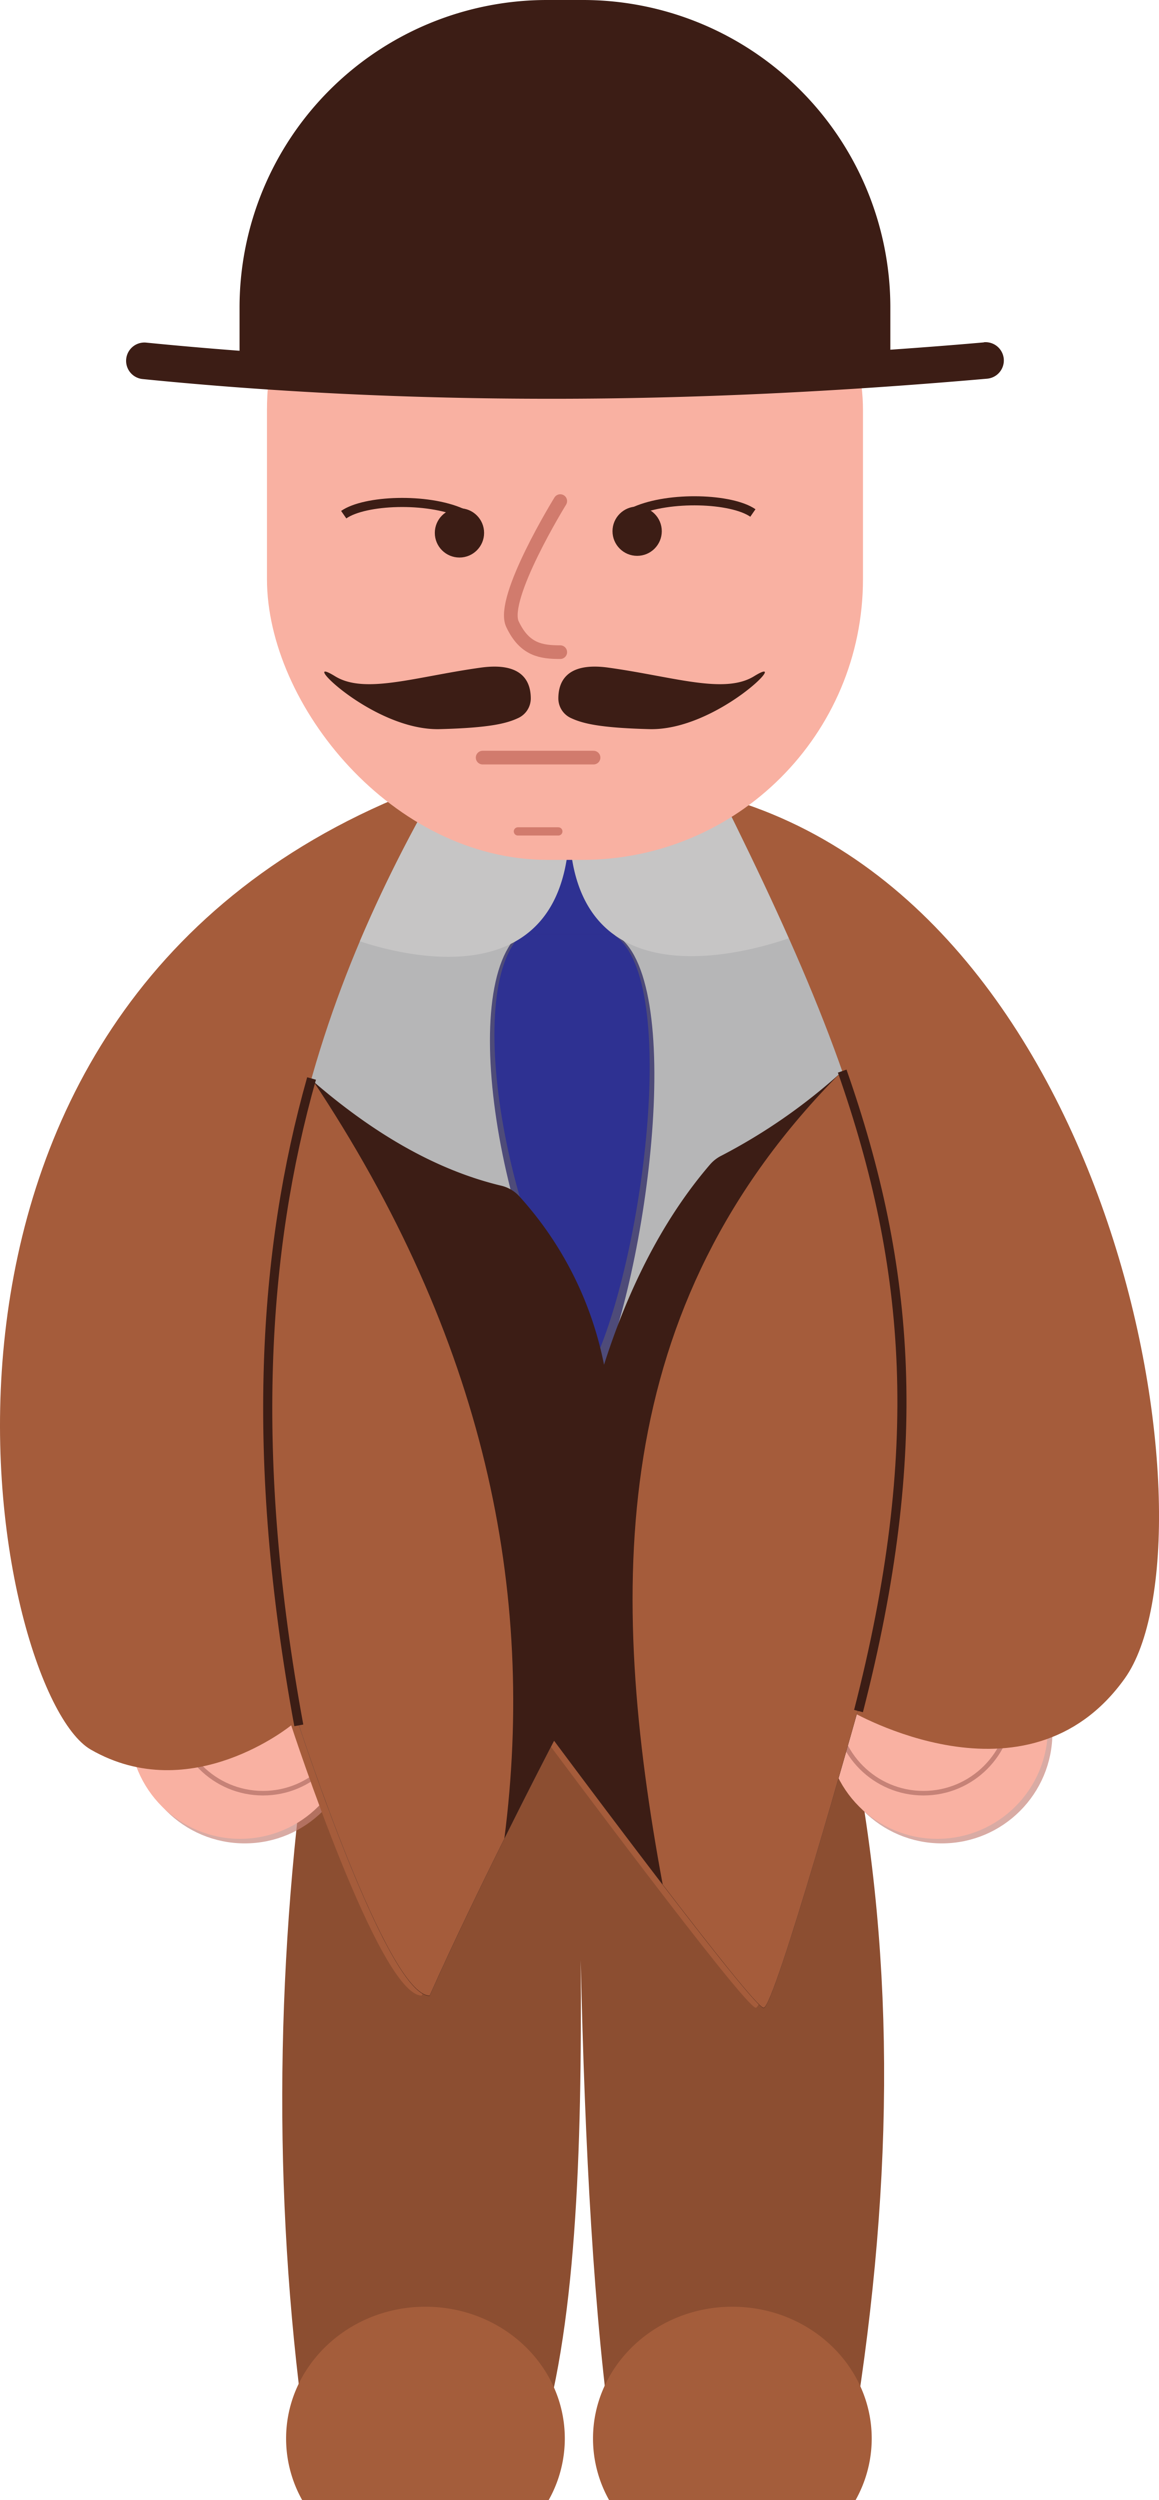 <svg xmlns="http://www.w3.org/2000/svg" viewBox="0 0 254.45 548.81">
  <defs>
    <style>
      .cls-1 {
        isolation: isolate;
      }

      .cls-2 {
        fill: #8c4e31;
      }

      .cls-3 {
        fill: #a45d3b;
      }

      .cls-4 {
        fill: #c68277;
        opacity: 0.67;
      }

      .cls-12, .cls-15, .cls-4 {
        mix-blend-mode: darken;
      }

      .cls-5 {
        fill: #f9b1a2;
      }

      .cls-10, .cls-16, .cls-17, .cls-18, .cls-6 {
        fill: none;
      }

      .cls-6 {
        stroke: #c68277;
      }

      .cls-16, .cls-17, .cls-18, .cls-6 {
        stroke-miterlimit: 10;
      }

      .cls-14, .cls-7 {
        fill: #c6c5c5;
      }

      .cls-7 {
        opacity: 0.47;
        mix-blend-mode: lighten;
      }

      .cls-8 {
        fill: #a55c3b;
      }

      .cls-9 {
        fill: #b6b6b7;
      }

      .cls-11 {
        fill: #2e3192;
      }

      .cls-12 {
        fill: #262262;
        opacity: 0.72;
      }

      .cls-13 {
        fill: #3c1d15;
      }

      .cls-16 {
        stroke: #3c1d15;
        stroke-width: 2px;
      }

      .cls-17, .cls-18 {
        stroke: #d17b6d;
        stroke-linecap: round;
      }

      .cls-17 {
        stroke-width: 3px;
      }

      .cls-18 {
        stroke-width: 1.81px;
      }
    </style>
  </defs>
  <title>example</title>
  <g class="cls-1">
    <g id="Layer_1" data-name="Layer 1">
      <path id="legs" class="cls-2" d="M67.53,381.37H186.9c10.13,50.35,9.15,101.27-.27,156.77h-52c-4.29-29.16-6.22-66.7-7.14-107.87.3,42.36-1,81.79-9.56,107.87H67.53c-7.61-52.23-7.23-104.49,0-156.77" transform="translate(0)"/>
      <path id="shoel" class="cls-3" d="M124,535.31c0-16-13.7-28.94-30.6-28.94s-30.59,13-30.59,28.94a27.58,27.58,0,0,0,3.53,13.5h54.12A27.59,27.59,0,0,0,124,535.31Z" transform="translate(0)"/>
      <path id="shoer" class="cls-3" d="M191.38,535.31c0-16-13.7-28.94-30.6-28.94s-30.59,13-30.59,28.94a27.58,27.58,0,0,0,3.53,13.5h54.12A27.59,27.59,0,0,0,191.38,535.31Z" transform="translate(0)"/>
      <g id="body">
        <g id="handl">
          <circle class="cls-4" cx="53.72" cy="380.37" r="24.29"/>
          <circle class="cls-5" cx="52.72" cy="379.37" r="24.29"/>
          <circle class="cls-6" cx="57.74" cy="374.36" r="19.28"/>
        </g>
        <g id="handr">
          <circle class="cls-4" cx="206.76" cy="380.37" r="24.29"/>
          <circle class="cls-5" cx="205.76" cy="379.37" r="24.29"/>
          <circle class="cls-6" cx="202.74" cy="374.36" r="19.28"/>
        </g>
        <path class="cls-7" d="M125,181.15c0,41.74,40.8,30.21,51,26.69-4.75-10.69-10.07-21.76-15.89-33.43l-1.26-.34H93.39a331.1,331.1,0,0,0-17.13,34.47C85.72,211.71,125,222.37,125,181.15Z" transform="translate(0)"/>
        <path class="cls-8" d="M89.84,174.07h65.43c90.66,22,113.08,164.39,91.66,194.39s-60.34,7.05-60.34,7.05-18.24,65.23-20.66,65.23-46-58.67-46-58.67c-16.64,31.9-16.52,31.83-27.33,56-9.33,0-28.67-59.33-28.67-59.33s-22,18-44,5.33S-31.49,222.74,89.84,174.07Z" transform="translate(0)"/>
        <path class="cls-9" d="M158.18,174.39l-1.19-.32H95.2C66.41,224.8,48.14,283.77,65.6,378.78l.05,0S85,438.07,94.32,438.07c11.33-25.33,27.33-56,27.33-56s43.59,58.67,46,58.67,20.66-65.23,20.66-65.23l.17.1C209.72,293.12,193.68,245.66,158.18,174.39Z" transform="translate(0)"/>
        <path class="cls-10" d="M185.07,235.06l-.21.05,0,.09Z" transform="translate(0)"/>
        <path class="cls-11" d="M125.13,177.18l-10.75,28.17a24.09,24.09,0,0,0,21.5-.37Z" transform="translate(0)"/>
        <path class="cls-12" d="M134.9,205c15.9,8.94,7.46,74.13-4,99.23-19.94-26.56-31.19-86-16.92-99.23Z" transform="translate(0)"/>
        <path class="cls-11" d="M134.38,205c15,8.44,7,70-3.79,93.67-18.83-25.08-29.45-81.17-16-93.67Z" transform="translate(0)"/>
        <path class="cls-9" d="M132.61,299.56c-6.53,20.48-11,47.34-11,82.53C135,346.88,136.88,320,132.61,299.56Z" transform="translate(0)"/>
        <path class="cls-13" d="M184.9,235.2a125.12,125.12,0,0,1-26.51,18.49,8,8,0,0,0-2.47,1.9c-8.3,9.64-16.83,23.66-23.31,44-10.15,19.25-11.65,47.08-11,82.53,0-35.19,4.44-62,11-82.53a77.2,77.2,0,0,0-18.54-36.91,7.81,7.81,0,0,0-4-2.39C96.28,257,82.4,249.26,68.33,237c-10.64,37.83-13.56,82.88-2.73,141.8l.05,0S85,438.14,94.32,438.14c11.33-25.34,27.33-56,27.33-56s43.59,58.66,46,58.66,20.66-65.23,20.66-65.23l.17.1C203.19,318.57,200,278.25,184.9,235.2Z" transform="translate(0)"/>
        <path class="cls-8" d="M68.4,236.75c-10.7,37.88-13.65,83-2.8,142l.05,0S85,438.07,94.32,438.07c5.15-11.52,11.27-24.13,16.41-34.47C117.68,349.35,106.54,293.93,68.4,236.75Z" transform="translate(0)"/>
        <path class="cls-8" d="M184.9,235.13c-51.85,51.87-51.35,114-39.41,178.56,10.62,13.87,21,27.05,22.16,27.05,2.42,0,20.66-65.23,20.66-65.23l.17.1C203.19,318.5,200,278.18,184.9,235.13Z" transform="translate(0)"/>
        <path class="cls-14" d="M125,180.76c0,39.44,38.55,28.54,48.15,25.22-4.49-10.11-9.52-20.56-15-31.59l-1.19-.32H95.2A313.29,313.29,0,0,0,79,206.63C88,209.63,125,219.7,125,180.76Z" transform="translate(0)"/>
        <g class="cls-15">
          <path class="cls-16" d="M188.48,375.61c14.71-57.11,11.53-97.43-3.58-140.48" transform="translate(0)"/>
          <path class="cls-16" d="M68.4,236.75c-10.7,37.88-13.65,83-2.8,142" transform="translate(0)"/>
        </g>
      </g>
      <g id="face">
        <g id="skin">
          <rect class="cls-5" x="58.61" y="28.39" width="130.85" height="160.37" rx="61.63" ry="61.63"/>
        </g>
        <path class="cls-17" d="M123,110s-13.16,21.33-10.5,27,6.34,6.16,10.5,6.16" transform="translate(0)"/>
        <g id="moustache">
          <path class="cls-13" d="M125.27,157.59a4.75,4.75,0,0,1-2.69-4.25c0-3.37,1.51-8.1,11-6.78,14.37,2,25.47,5.92,32,1.87,8.59-5.29-8.13,12-23,11.63C131.39,159.77,127.77,158.77,125.27,157.59Z" transform="translate(0)"/>
          <path class="cls-13" d="M113.84,157.59a4.75,4.75,0,0,0,2.69-4.25c0-3.37-1.51-8.1-11-6.78-14.37,2-25.46,5.92-32,1.87-8.59-5.29,8.14,12,23,11.63C107.72,159.77,111.35,158.77,113.84,157.59Z" transform="translate(0)"/>
        </g>
        <line id="mouth" class="cls-17" x1="105.96" y1="166.31" x2="130.31" y2="166.31"/>
        <line id="chin" class="cls-18" x1="113.7" y1="182.51" x2="122.58" y2="182.51"/>
        <g id="eyel">
          <circle class="cls-13" cx="100.87" cy="116.98" r="5.41"/>
          <path class="cls-16" d="M101.32,112.59c-7.58-3.36-21.2-2.85-25.86.39" transform="translate(0)"/>
        </g>
        <g id="eyer">
          <circle class="cls-13" cx="139.88" cy="116.61" r="5.41"/>
          <path class="cls-16" d="M139.43,112.22c7.57-3.35,21.2-2.84,25.86.39" transform="translate(0)"/>
        </g>
      </g>
      <path id="hat" class="cls-13" d="M216,75.16c-6.88.61-13.72,1.13-20.53,1.61V67.31A67.51,67.51,0,0,0,128.18,0H119.9A67.51,67.51,0,0,0,52.59,67.31V77q-10.33-.78-20.49-1.79a4,4,0,0,0-.79,8c28.81,2.89,58.81,4.33,89.8,4.33S184,86,216.72,83.13a4,4,0,1,0-.7-8Z" transform="translate(0)"/>
    </g>
  </g>
</svg>
